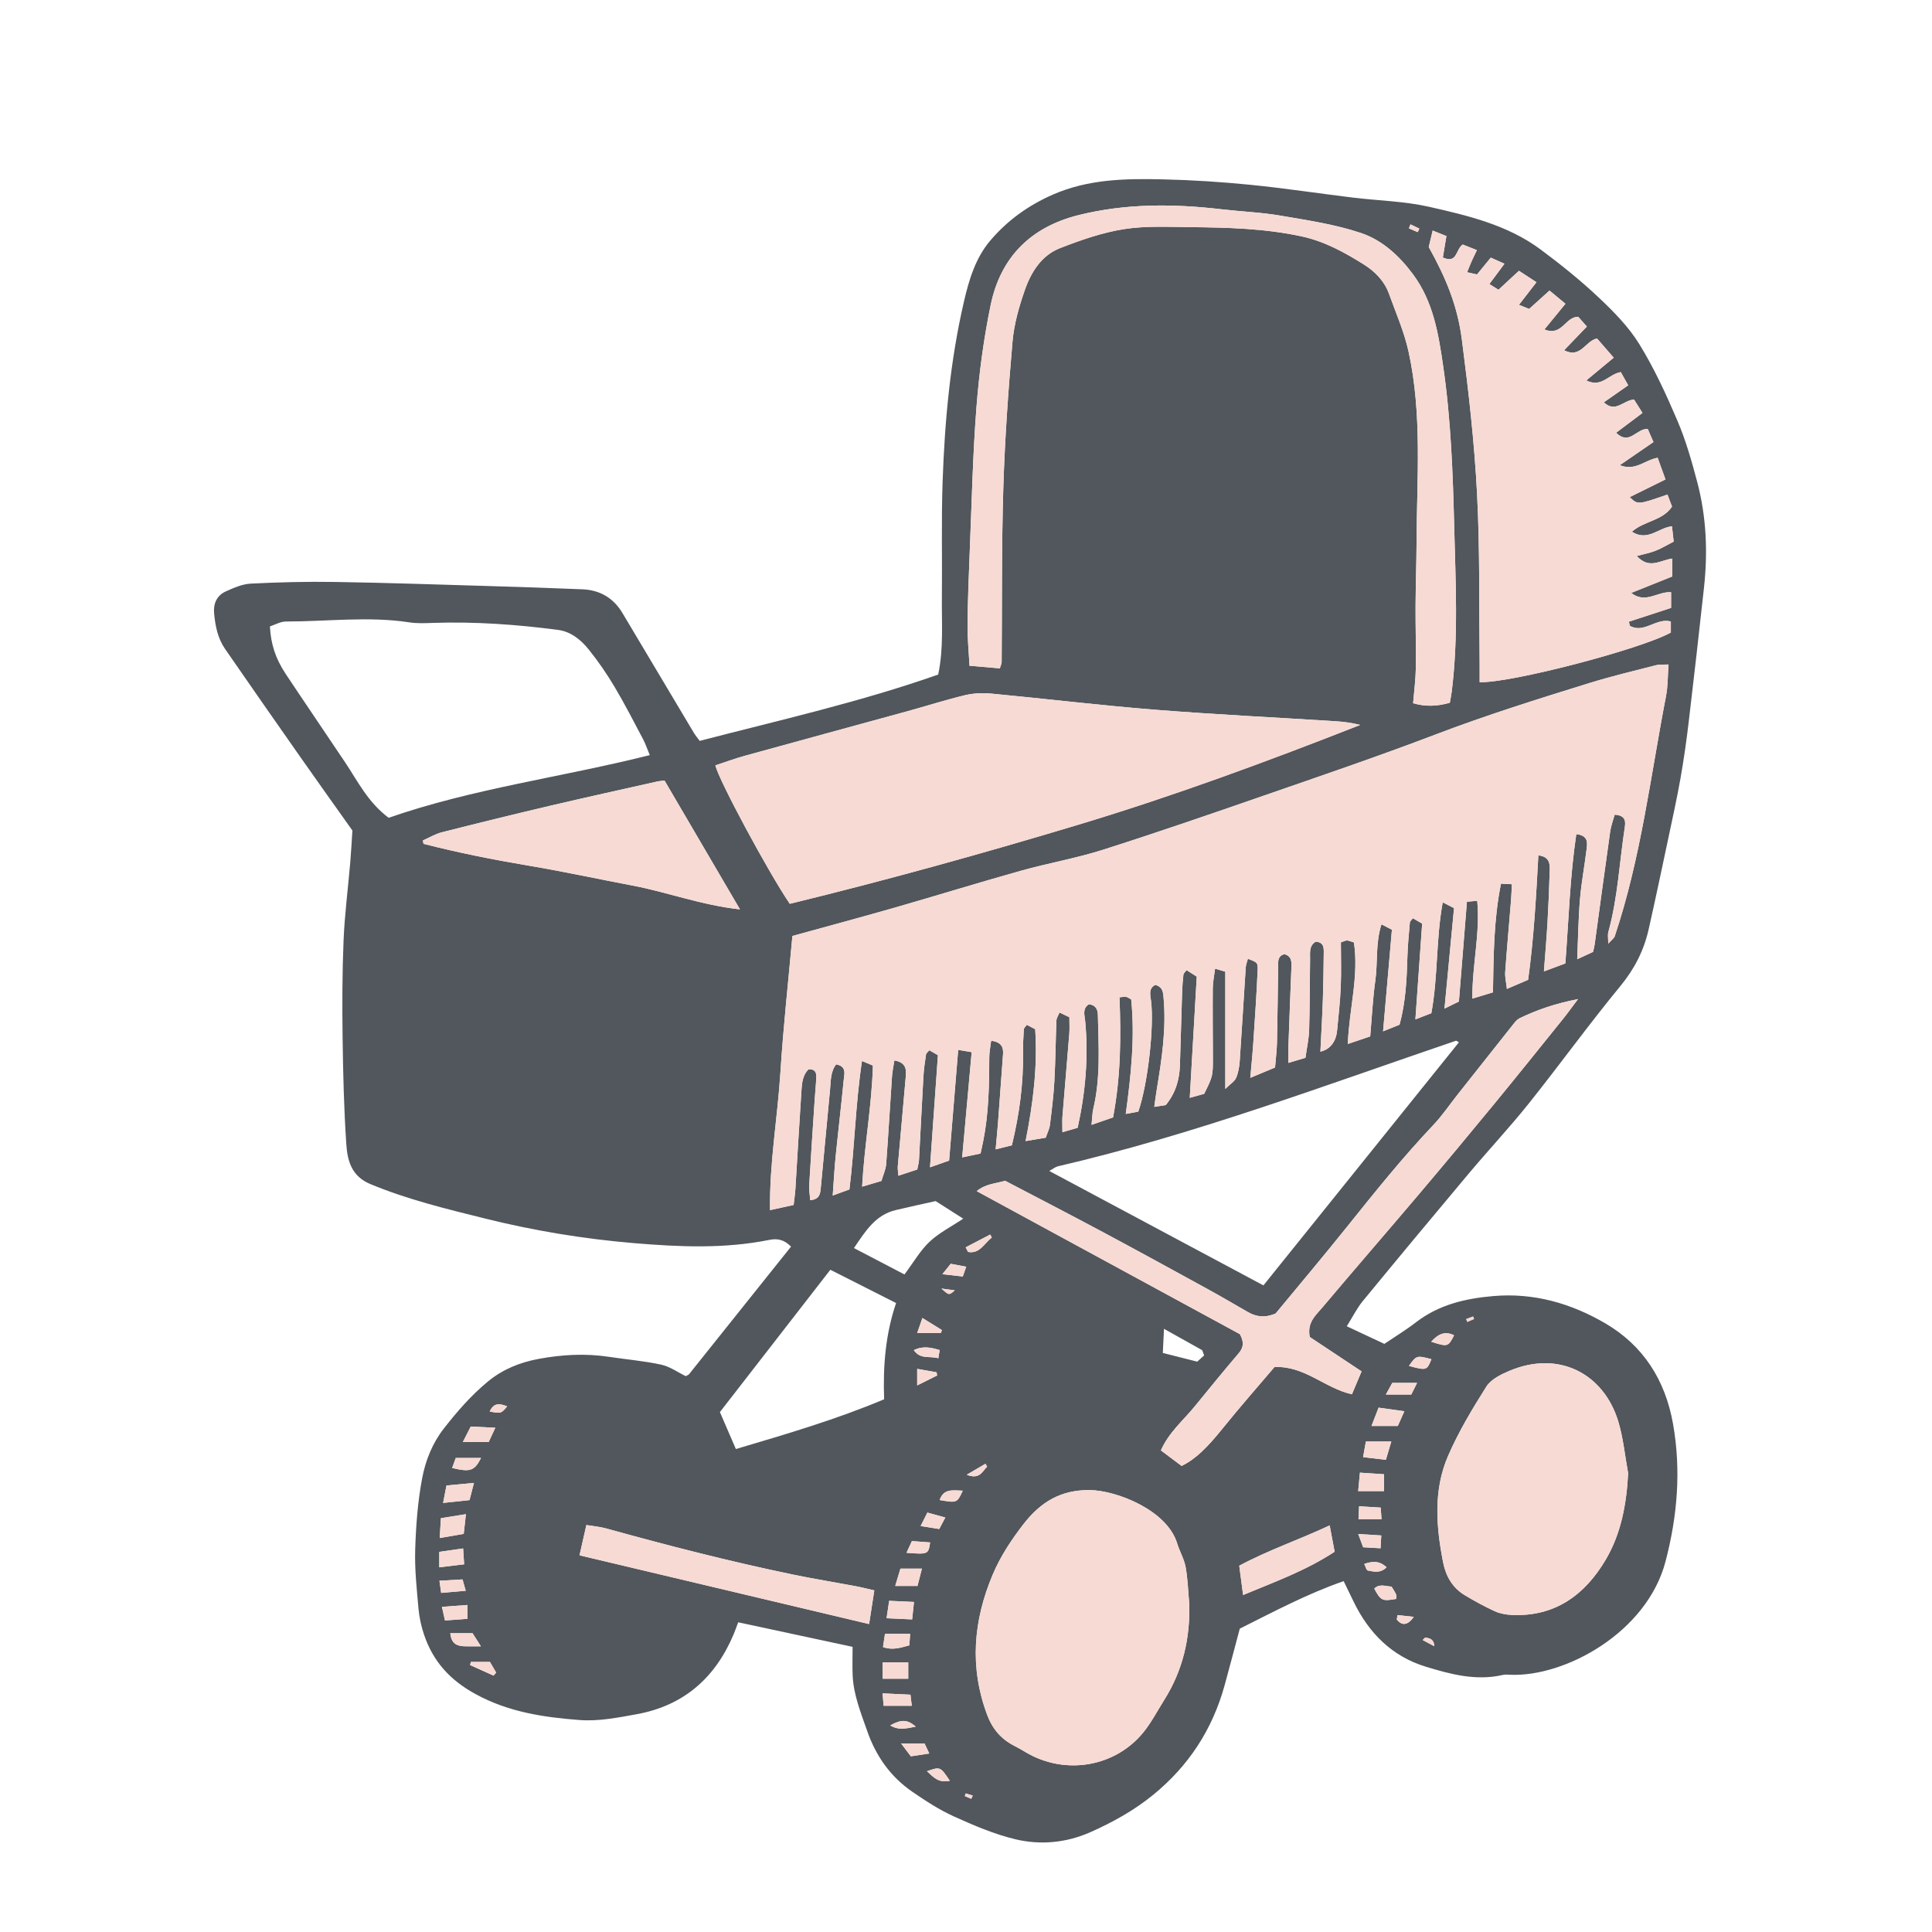 <svg version="1.1" id="svg" xmlns="http://www.w3.org/2000/svg" xmlns:xlink="http://www.w3.org/1999/xlink" x="0px" y="0px"
	 width="200px" height="200px" viewBox="0 0 200 200" enable-background="new 0 0 200 200" xml:space="preserve">
<path class="stroke" fill="#51575c"  fill-rule="evenodd" clip-rule="evenodd" d="M81.888,129.049c-0.754-0.768-1.46-0.855-2.253-0.695
	c-4.66,0.938-9.324,0.73-14.038,0.332c-5.193-0.438-10.3-1.282-15.333-2.532c-4.024-0.999-8.064-1.973-11.925-3.579
	c-1.981-0.823-2.378-2.461-2.492-4.166c-0.245-3.66-0.332-7.334-0.382-11.004c-0.045-3.349-0.038-6.704,0.101-10.05
	c0.112-2.692,0.462-5.373,0.691-8.061c0.096-1.127,0.153-2.258,0.224-3.319c-1.85-2.609-3.641-5.11-5.406-7.631
	c-2.604-3.715-5.202-7.436-7.779-11.17c-0.755-1.096-1.012-2.377-1.132-3.682c-0.094-1.017,0.286-1.852,1.214-2.271
	c0.823-0.371,1.716-0.763,2.594-0.807c2.913-0.145,5.834-0.218,8.749-0.17c5.292,0.083,10.582,0.266,15.873,0.422
	c3.238,0.097,6.477,0.203,9.713,0.339c1.795,0.076,3.195,0.896,4.124,2.448c2.467,4.127,4.921,8.264,7.387,12.393
	c0.187,0.312,0.426,0.594,0.612,0.849c8.335-2.162,16.651-4.032,24.692-6.866c0.569-2.698,0.352-5.344,0.381-7.976
	c0.044-3.998-0.065-8,0.075-11.994c0.219-6.266,0.787-12.502,2.207-18.632c0.528-2.28,1.201-4.53,2.738-6.335
	c1.759-2.065,3.899-3.616,6.44-4.735c3.698-1.628,7.55-1.679,11.43-1.591c3.02,0.069,6.044,0.265,9.051,0.564
	c3.542,0.353,7.065,0.893,10.6,1.323c2.624,0.32,5.304,0.369,7.867,0.947c4.049,0.915,8.151,1.882,11.578,4.43
	c2.075,1.543,4.103,3.172,5.983,4.943c1.559,1.467,3.117,3.045,4.229,4.851c1.549,2.511,2.794,5.229,3.955,7.951
	c0.863,2.024,1.47,4.171,2.036,6.305c0.952,3.585,1.109,7.249,0.706,10.93c-0.51,4.662-1.037,9.322-1.591,13.978
	c-0.23,1.933-0.503,3.86-0.842,5.776c-0.367,2.071-0.821,4.129-1.257,6.188c-0.67,3.16-1.334,6.321-2.046,9.472
	c-0.492,2.178-1.461,4.076-2.917,5.845c-3.258,3.96-6.263,8.126-9.464,12.135c-1.987,2.488-4.169,4.818-6.218,7.258
	c-3.684,4.388-7.347,8.793-10.984,13.219c-0.604,0.734-1.033,1.612-1.661,2.612c1.378,0.646,2.627,1.232,3.889,1.824
	c1.147-0.776,2.251-1.445,3.268-2.23c2.364-1.825,5.089-2.464,7.994-2.718c4.201-0.367,8.062,0.751,11.601,2.816
	c3.934,2.297,6.211,5.868,7.016,10.389c0.858,4.826,0.459,9.572-0.773,14.271c-1.927,7.346-10.382,11.953-16.047,11.725
	c-0.27-0.011-0.552-0.04-0.81,0.021c-2.757,0.633-5.392-0.071-7.969-0.86c-3.492-1.068-5.886-3.474-7.462-6.728
	c-0.327-0.674-0.653-1.348-1.03-2.124c-3.768,1.307-7.18,3.132-10.753,4.917c-0.513,1.917-1.028,3.896-1.572,5.869
	c-1.26,4.563-3.708,8.329-7.397,11.338c-1.995,1.628-4.21,2.847-6.522,3.872c-2.472,1.095-5.166,1.349-7.771,0.717
	c-2.181-0.527-4.293-1.432-6.348-2.363c-1.512-0.684-2.929-1.612-4.303-2.557c-2.251-1.548-3.759-3.696-4.655-6.273
	c-0.655-1.885-1.422-3.745-1.509-5.777c-0.039-0.901-0.006-1.808-0.006-2.942c-3.938-0.845-7.863-1.688-11.84-2.541
	c-0.203,0.534-0.322,0.88-0.464,1.217c-1.891,4.516-5.162,7.406-10.021,8.293c-1.958,0.357-3.987,0.759-5.943,0.607
	c-3.699-0.282-7.34-0.817-10.751-2.679c-2.661-1.45-4.41-3.387-5.344-6.159c-0.291-0.863-0.493-1.779-0.573-2.686
	c-0.181-2.039-0.407-4.092-0.342-6.13c0.077-2.479,0.263-4.98,0.727-7.409c0.349-1.826,1.055-3.603,2.261-5.144
	c1.37-1.749,2.805-3.403,4.529-4.827c1.559-1.287,3.34-1.995,5.269-2.351c2.397-0.446,4.82-0.585,7.252-0.216
	c1.809,0.274,3.642,0.424,5.425,0.812c0.907,0.198,1.728,0.796,2.545,1.192c0.165-0.095,0.283-0.129,0.345-0.205
	C74.837,137.872,78.34,133.487,81.888,129.049z M131.993,110.508c0.074-0.927,0.184-1.781,0.203-2.638
	c0.058-2.594,0.077-5.188,0.119-7.783c0.008-0.528-0.089-1.121,0.646-1.309c0.766,0.201,0.75,0.792,0.725,1.413
	c-0.113,2.754-0.215,5.509-0.314,8.265c-0.017,0.465-0.002,0.932-0.002,1.576c0.645-0.194,1.136-0.341,1.772-0.532
	c0.137-1,0.352-1.946,0.381-2.899c0.075-2.425,0.058-4.854,0.097-7.28c0.011-0.672-0.135-1.425,0.59-1.839
	c0.845,0.062,0.832,0.638,0.825,1.184c-0.022,1.623-0.038,3.246-0.094,4.867c-0.062,1.769-0.167,3.535-0.254,5.33
	c1-0.22,1.617-1.021,1.729-2.178c0.146-1.506,0.316-3.013,0.38-4.522c0.065-1.55,0.014-3.104,0.014-4.611
	c0.35-0.111,0.502-0.207,0.647-0.194c0.201,0.016,0.396,0.11,0.702,0.205c0.525,3.496-0.497,6.914-0.633,10.509
	c0.857-0.29,1.507-0.51,2.318-0.783c0.172-1.952,0.264-3.886,0.532-5.794c0.264-1.876,0-3.831,0.634-5.812
	c0.458,0.238,0.719,0.374,1.082,0.562c-0.301,3.467-0.599,6.886-0.916,10.519c0.703-0.282,1.228-0.493,1.706-0.686
	c0.649-2.392,0.744-4.707,0.813-7.029c0.035-1.185,0.151-2.368,0.254-3.549c0.012-0.136,0.177-0.26,0.312-0.445
	c0.329,0.19,0.583,0.337,0.961,0.555c-0.229,3.254-0.458,6.49-0.699,9.918c0.713-0.277,1.196-0.465,1.651-0.643
	c0.703-3.813,0.469-7.609,1.177-11.477c0.472,0.242,0.733,0.377,1.171,0.601c-0.319,3.358-0.639,6.722-0.988,10.402
	c0.673-0.332,1.066-0.524,1.493-0.734c0.28-3.483,0.551-6.862,0.83-10.33c0.352-0.032,0.638-0.058,1.068-0.096
	c0.316,3.382-0.531,6.62-0.507,10.126c0.793-0.241,1.425-0.435,2.134-0.65c0.063-3.804,0.077-7.516,0.83-11.25
	c0.415,0.021,0.703,0.035,1.128,0.057c-0.032,0.622-0.046,1.148-0.088,1.673c-0.201,2.476-0.425,4.947-0.603,7.425
	c-0.036,0.498,0.096,1.01,0.174,1.741c0.856-0.367,1.475-0.633,2.2-0.943c0.588-4.28,0.824-8.553,1.059-12.884
	c1.09,0.133,1.197,0.783,1.18,1.437c-0.05,1.836-0.13,3.672-0.234,5.504c-0.092,1.604-0.232,3.203-0.371,5.074
	c0.895-0.333,1.561-0.582,2.219-0.827c0.351-4.561,0.476-8.965,1.133-13.384c1.278,0.149,1.143,0.919,1.062,1.588
	c-0.208,1.717-0.535,3.423-0.68,5.145c-0.167,1.972-0.189,3.954-0.287,6.216c0.758-0.35,1.221-0.563,1.636-0.755
	c0.076-0.339,0.138-0.546,0.167-0.758c0.536-3.904,1.058-7.811,1.611-11.713c0.085-0.6,0.313-1.179,0.467-1.737
	c1.061,0.069,1.151,0.612,1.05,1.264c-0.56,3.629-0.722,7.318-1.708,10.882c-0.083,0.301-0.011,0.645-0.011,1.206
	c0.346-0.389,0.602-0.554,0.677-0.778c2.708-8.082,3.695-16.533,5.304-24.851c0.2-1.034,0.174-2.112,0.26-3.27
	c-0.55,0.025-0.932-0.02-1.279,0.07c-2.296,0.593-4.609,1.14-6.873,1.84c-5.366,1.66-10.723,3.337-15.98,5.343
	c-5.901,2.252-11.885,4.285-17.854,6.354c-5.51,1.91-11.024,3.814-16.582,5.58c-2.772,0.88-5.663,1.379-8.468,2.164
	c-4.368,1.224-8.703,2.568-13.064,3.819c-3.471,0.996-6.961,1.93-10.596,2.934c-0.418,4.654-0.94,9.376-1.24,14.112
	c-0.298,4.713-1.144,9.392-1.075,14.267c0.906-0.198,1.627-0.356,2.443-0.534c0.069-0.618,0.149-1.143,0.183-1.67
	c0.205-3.288,0.384-6.578,0.606-9.864c0.06-0.895,0.065-1.838,0.759-2.512c0.665-0.042,0.818,0.341,0.798,0.82
	c-0.033,0.756-0.113,1.51-0.163,2.265c-0.195,2.967-0.396,5.933-0.57,8.899c-0.03,0.505,0.065,1.015,0.106,1.566
	c1.004-0.09,1.038-0.7,1.093-1.296c0.318-3.389,0.635-6.776,0.958-10.165c0.085-0.89,0.032-1.821,0.627-2.596
	c1.134,0.2,0.843,1.026,0.781,1.661c-0.254,2.637-0.569,5.27-0.833,7.905c-0.126,1.255-0.19,2.516-0.3,4.011
	c0.771-0.281,1.248-0.455,1.73-0.632c0.549-4.446,0.622-8.816,1.301-13.298c0.51,0.213,0.815,0.341,1.13,0.474
	c-0.116,4.185-0.884,8.22-1.117,12.536c0.846-0.25,1.395-0.412,1.999-0.59c0.18-0.622,0.447-1.176,0.49-1.747
	c0.229-3.016,0.396-6.036,0.603-9.053c0.038-0.554,0.16-1.102,0.246-1.677c1.381,0.242,1.226,1.125,1.158,1.923
	c-0.258,3.016-0.541,6.029-0.804,9.044c-0.022,0.256,0.029,0.518,0.058,0.968c0.747-0.245,1.375-0.453,1.958-0.644
	c0.082-0.429,0.164-0.69,0.178-0.954c0.158-2.908,0.295-5.815,0.462-8.723c0.043-0.749,0.158-1.496,0.269-2.24
	c0.02-0.129,0.184-0.235,0.343-0.427c0.32,0.186,0.624,0.361,0.886,0.511c-0.272,3.852-0.536,7.593-0.819,11.606
	c0.831-0.293,1.359-0.479,1.978-0.695c0.316-3.858,0.623-7.606,0.939-11.461c0.512,0.086,0.854,0.145,1.395,0.235
	c-0.326,3.615-0.644,7.141-0.982,10.897c0.739-0.157,1.327-0.281,1.903-0.402c0.108-0.505,0.191-0.87,0.265-1.237
	c0.579-2.878,0.631-5.792,0.637-8.713c0.001-0.557,0.121-1.113,0.194-1.732c1.03,0.145,1.288,0.637,1.231,1.393
	c-0.177,2.37-0.343,4.741-0.521,7.111c-0.063,0.842-0.149,1.683-0.245,2.747c0.697-0.175,1.182-0.296,1.68-0.421
	c0.785-3.237,1.2-6.375,1.155-9.575c-0.011-0.81,0.034-1.62,0.081-2.428c0.007-0.13,0.162-0.251,0.312-0.469
	c0.323,0.168,0.621,0.325,0.868,0.455c0.25,3.904-0.209,7.636-0.997,11.582c0.863-0.146,1.465-0.247,2.087-0.352
	c0.174-0.513,0.382-0.906,0.434-1.319c0.187-1.498,0.375-3,0.458-4.506c0.117-2.103,0.131-4.209,0.214-6.313
	c0.01-0.24,0.179-0.475,0.319-0.822c0.389,0.186,0.694,0.331,1.021,0.488c0,0.62,0.037,1.161-0.006,1.695
	c-0.227,2.854-0.48,5.705-0.708,8.558c-0.039,0.496-0.005,0.997-0.005,1.652c0.681-0.2,1.13-0.331,1.578-0.462
	c0.814-3.697,1.127-7.337,0.781-11.024c-0.059-0.624-0.325-1.291,0.377-1.762c0.672,0.075,0.921,0.49,0.934,1.105
	c0.071,3.241,0.29,6.487-0.468,9.691c-0.113,0.479-0.112,0.983-0.187,1.688c0.942-0.325,1.587-0.548,2.227-0.769
	c0.796-4.196,0.835-8.311,0.664-12.434c0.38-0.029,0.544-0.075,0.692-0.045c0.149,0.03,0.283,0.136,0.521,0.26
	c0.396,3.894-0.007,7.797-0.562,11.858c0.586-0.106,0.973-0.177,1.295-0.235c0.987-2.812,1.658-8.798,1.321-11.466
	c-0.078-0.62-0.282-1.289,0.446-1.66c0.816,0.235,0.809,0.826,0.862,1.438c0.273,3.161-0.194,6.261-0.708,9.359
	c-0.094,0.564-0.165,1.134-0.265,1.835c0.56-0.088,0.915-0.144,1.19-0.188c1.03-1.255,1.42-2.637,1.466-4.134
	c0.078-2.535,0.147-5.071,0.23-7.607c0.019-0.59,0.065-1.18,0.133-1.767c0.015-0.133,0.17-0.249,0.326-0.461
	c0.312,0.198,0.602,0.383,1.053,0.67c-0.238,4.122-0.476,8.251-0.723,12.55c0.501-0.139,1.041-0.288,1.49-0.413
	c0.907-1.838,0.909-1.838,0.904-3.836c-0.006-2.366-0.032-4.733-0.012-7.1c0.005-0.628,0.144-1.255,0.239-2.025
	c0.49,0.146,0.812,0.243,1.057,0.315c0,3.994,0,7.861,0,12.138c0.542-0.535,0.965-0.783,1.12-1.146
	c0.229-0.535,0.333-1.147,0.373-1.734c0.225-3.232,0.409-6.469,0.623-9.703c0.02-0.297,0.145-0.587,0.225-0.893
	c0.954,0.372,1.043,0.376,1.008,1.178c-0.111,2.534-0.287,5.066-0.455,7.599c-0.072,1.09-0.187,2.179-0.307,3.55
	C130.472,111.143,131.197,110.839,131.993,110.508z M81.758,93.561c10.073-2.457,19.995-5.214,29.865-8.185
	c9.893-2.979,19.562-6.55,29.185-10.331c-0.88-0.226-1.731-0.331-2.587-0.386c-6.249-0.396-12.505-0.696-18.745-1.195
	c-5.642-0.451-11.266-1.135-16.903-1.666c-0.891-0.085-1.836-0.032-2.704,0.176c-1.985,0.478-3.933,1.104-5.902,1.645
	c-5.622,1.545-11.25,3.07-16.87,4.622c-1.031,0.285-2.037,0.66-3.044,0.99C74.415,80.774,79.498,90.223,81.758,93.561z
	 M147.903,25.571c1.74,3.124,2.966,6.014,3.425,9.548c0.688,5.295,1.294,10.616,1.574,15.945c0.305,5.819,0.199,11.659,0.269,17.49
	c0.009,0.689,0.001,1.38,0.001,2.06c3.1,0.135,16.687-3.402,19.793-5.138c0-0.359,0-0.762,0-1.141
	c-1.508-0.413-2.792,1.293-4.245,0.447c-0.033-0.142-0.065-0.284-0.098-0.426c1.449-0.473,2.897-0.946,4.369-1.428
	c0-0.588,0-1.091,0-1.621c-1.402-0.104-2.624,1.234-4.134,0.074c1.508-0.605,2.878-1.155,4.252-1.706c0-0.666,0-1.232,0-1.854
	c-1.222,0.16-2.384,1.16-3.668-0.265c0.781-0.213,1.392-0.323,1.956-0.55c0.633-0.255,1.224-0.614,1.861-0.942
	c-0.067-0.603-0.119-1.065-0.177-1.585c-1.394,0.145-2.502,1.609-4.152,0.564c1.302-1.143,3.17-1.118,4.159-2.603
	c-0.154-0.405-0.314-0.827-0.473-1.245c-3.077,1.068-3.077,1.068-3.907,0.264c1.198-0.592,2.373-1.174,3.702-1.83
	c-0.316-0.873-0.571-1.578-0.812-2.243c-1.359,0.241-2.279,1.405-3.922,0.771c1.318-0.906,2.362-1.623,3.489-2.398
	c-0.23-0.525-0.433-0.988-0.594-1.358c-1.198-0.038-1.895,1.753-3.272,0.396c0.93-0.7,1.802-1.354,2.73-2.052
	c-0.372-0.587-0.646-1.021-0.874-1.383c-1.111,0.061-1.913,1.429-3.129,0.287c0.872-0.61,1.648-1.153,2.523-1.765
	c-0.309-0.549-0.553-0.984-0.766-1.363c-1.259,0.199-1.983,1.667-3.569,0.859c1.004-0.834,1.87-1.553,2.836-2.354
	c-0.682-0.784-1.236-1.422-1.726-1.986c-1.225,0.245-1.664,2.107-3.413,1.218c0.859-0.893,1.584-1.646,2.362-2.455
	c-0.366-0.41-0.678-0.762-0.901-1.012c-1.353,0.005-1.66,2.058-3.495,1.312c0.766-0.936,1.42-1.733,2.176-2.657
	c-0.575-0.477-1.085-0.9-1.648-1.368c-0.758,0.684-1.394,1.258-2.107,1.901c-0.293-0.116-0.609-0.241-1.058-0.421
	c0.635-0.819,1.181-1.526,1.813-2.343c-0.668-0.436-1.233-0.804-1.812-1.182c-0.771,0.714-1.433,1.326-2.122,1.964
	c-0.35-0.221-0.601-0.38-0.941-0.594c0.532-0.715,1-1.344,1.563-2.1c-0.53-0.237-0.94-0.421-1.416-0.633
	c-0.511,0.624-0.946,1.155-1.426,1.741c-0.28-0.062-0.569-0.126-1.025-0.228c0.176-0.434,0.297-0.757,0.437-1.071
	c0.165-0.37,0.345-0.732,0.575-1.218c-0.624-0.247-1.096-0.434-1.465-0.58c-0.756,0.507-0.528,2.018-2.06,1.344
	c0.118-0.705,0.236-1.413,0.37-2.219c-0.465-0.187-0.887-0.357-1.421-0.572C148.153,24.527,148.031,25.039,147.903,25.571z
	 M40.235,84.659c8.694-3.032,17.896-4.192,27.031-6.489c-0.289-0.693-0.452-1.191-0.694-1.648c-0.962-1.812-1.896-3.645-2.945-5.407
	c-0.799-1.342-1.688-2.645-2.666-3.859c-0.812-1.011-1.845-1.872-3.198-2.05c-4.289-0.561-8.595-0.869-12.926-0.723
	c-0.81,0.027-1.636,0.069-2.43-0.053c-4.263-0.653-8.532-0.089-12.796-0.091c-0.578,0-1.155,0.343-1.669,0.506
	c0.095,1.834,0.577,3.328,1.639,4.928c2.03,3.061,4.106,6.09,6.146,9.145C37.041,80.884,38.087,83.051,40.235,84.659z
	 M123.104,165.924c-0.114-1.239-0.146-2.492-0.371-3.71c-0.155-0.839-0.62-1.612-0.872-2.438c-1.058-3.469-6.293-5.479-9.009-5.521
	c-3.017-0.048-5.125,1.231-6.893,3.513c-1.268,1.637-2.397,3.344-3.197,5.242c-2.007,4.762-2.417,9.594-0.567,14.524
	c0.543,1.449,1.45,2.508,2.817,3.198c0.385,0.196,0.76,0.413,1.13,0.635c4.117,2.467,9.365,1.556,12.284-2.117
	c0.799-1.007,1.4-2.172,2.089-3.265C122.456,172.909,123.234,169.535,123.104,165.924z M168.544,152.508
	c-0.332-1.794-0.499-3.638-1.026-5.372c-1.494-4.905-6.118-7.41-11.292-5.214c-0.868,0.368-1.882,0.867-2.352,1.609
	c-1.462,2.312-2.887,4.684-3.972,7.187c-1.535,3.539-1.238,7.283-0.518,10.987c0.28,1.435,0.959,2.651,2.239,3.423
	c1.009,0.607,2.049,1.175,3.118,1.667c0.524,0.24,1.141,0.353,1.723,0.381c4.502,0.223,7.62-2.084,9.771-5.74
	C167.82,158.741,168.381,155.692,168.544,152.508z M108.621,121.217c7.489,4.002,14.822,7.921,22.168,11.846
	c6.81-8.467,13.52-16.811,20.24-25.166c-0.143-0.071-0.255-0.178-0.323-0.154c-13.635,4.641-27.127,9.73-41.196,12.994
	C109.262,120.794,109.045,120.982,108.621,121.217z M103.503,69.189c0.104-0.345,0.187-0.493,0.188-0.642
	c0.05-5.992-0.014-11.987,0.169-17.975c0.155-5.074,0.515-10.146,0.954-15.205c0.156-1.806,0.675-3.615,1.274-5.337
	c0.648-1.861,1.729-3.598,3.651-4.346c2.139-0.833,4.356-1.609,6.609-1.964c2.269-0.358,4.625-0.229,6.941-0.207
	c3.837,0.037,7.665,0.138,11.451,0.956c2.381,0.515,4.441,1.653,6.444,2.908c1.139,0.713,2.124,1.7,2.601,3.027
	c0.711,1.975,1.57,3.923,2.02,5.959c1.437,6.508,0.865,13.126,0.837,19.71c-0.01,2.215-0.091,4.429-0.103,6.644
	c-0.011,2.158,0.06,4.316,0.026,6.473c-0.018,1.17-0.176,2.337-0.28,3.604c1.274,0.381,2.511,0.324,3.8-0.046
	c0.074-0.43,0.152-0.794,0.198-1.164c0.705-5.702,0.395-11.418,0.253-17.135c-0.136-5.508-0.34-11.007-1.129-16.469
	c-0.487-3.374-1.016-6.726-3.131-9.581c-1.422-1.919-3.192-3.543-5.383-4.277c-2.688-0.901-5.551-1.322-8.363-1.804
	c-2.007-0.343-4.06-0.418-6.087-0.655c-4.964-0.58-9.904-0.614-14.79,0.603c-4.93,1.229-8.069,4.345-9.096,9.292
	c-0.723,3.483-1.197,7.04-1.473,10.588c-0.385,4.955-0.491,9.931-0.696,14.898c-0.104,2.537-0.202,5.074-0.229,7.611
	c-0.015,1.378,0.125,2.757,0.202,4.262C101.535,69.02,102.524,69.104,103.503,69.189z M128.352,138.11
	c0.488,0.896,0.344,1.433-0.143,2.003c-1.541,1.807-3.041,3.648-4.543,5.489c-1.185,1.452-2.669,2.676-3.488,4.542
	c0.732,0.551,1.449,1.089,2.14,1.607c1.449-0.697,2.658-1.9,4.294-3.935c1.722-2.141,3.542-4.202,5.322-6.3
	c3.111-0.154,5.215,2.198,8.018,2.819c0.351-0.832,0.674-1.602,0.999-2.37c-1.926-1.278-3.712-2.464-5.364-3.56
	c-0.298-1.514,0.627-2.253,1.293-3.043c3.303-3.924,6.669-7.794,9.984-11.708c2.618-3.09,5.209-6.203,7.782-9.332
	c2.402-2.922,4.766-5.875,7.14-8.82c0.461-0.571,0.888-1.171,1.569-2.074c-2.371,0.459-4.229,1.109-6.02,1.966
	c-0.234,0.111-0.437,0.329-0.602,0.537c-1.951,2.451-3.892,4.909-5.834,7.366c-0.836,1.059-1.596,2.188-2.521,3.164
	c-3.164,3.34-6.037,6.918-8.909,10.505c-2.496,3.115-5.072,6.167-7.416,9.007c-1.249,0.524-2.107,0.293-2.94-0.188
	c-1.356-0.782-2.707-1.576-4.08-2.329c-3.598-1.973-7.195-3.947-10.813-5.883c-3.377-1.806-6.781-3.562-10.17-5.339
	c-1.004,0.299-2.027,0.313-2.938,1.073C110.363,128.336,119.458,133.277,128.352,138.11z M68.794,80.807
	c-0.371,0.042-0.533,0.045-0.688,0.08c-3.684,0.83-7.373,1.638-11.048,2.5c-3.78,0.89-7.552,1.816-11.316,2.771
	c-0.683,0.173-1.311,0.559-1.965,0.845c0.021,0.116,0.042,0.232,0.063,0.349c3.582,0.916,7.201,1.64,10.854,2.254
	c3.612,0.606,7.195,1.387,10.795,2.068c3.6,0.68,7.064,2.016,11.112,2.464C73.875,89.484,71.35,85.171,68.794,80.807z
	 M91.525,144.854c-0.128-3.454,0.146-6.755,1.238-9.965c-2.331-1.179-4.48-2.267-6.806-3.443
	c-3.816,4.917-7.546,9.724-11.433,14.731c0.504,1.166,1.07,2.477,1.653,3.827C81.464,148.44,86.572,146.938,91.525,144.854z
	 M59.991,161.005c10.077,2.393,19.921,4.729,29.978,7.117c0.194-1.254,0.361-2.334,0.539-3.483c-0.783-0.18-1.352-0.329-1.928-0.437
	c-2.174-0.407-4.359-0.759-6.524-1.209c-6.505-1.349-12.936-3.002-19.336-4.776c-0.64-0.177-1.315-0.229-2.018-0.345
	C60.453,158.966,60.254,159.846,59.991,161.005z M96.856,124.336c-1.395,0.313-2.765,0.605-4.127,0.93
	c-2.081,0.496-3.111,2.127-4.327,3.935c1.887,0.985,3.617,1.889,5.229,2.73c0.951-1.271,1.632-2.476,2.594-3.383
	c0.981-0.925,2.24-1.557,3.488-2.392C98.662,125.486,97.761,124.911,96.856,124.336z M137.647,157.91
	c-3.2,1.498-6.392,2.574-9.36,4.173c0.141,1.072,0.258,1.965,0.398,3.03c3.285-1.364,6.508-2.528,9.476-4.479
	C138,159.776,137.844,158.949,137.647,157.91z M124.65,140.314c-0.065-0.181-0.13-0.361-0.195-0.541
	c-1.235-0.691-2.471-1.383-3.96-2.215c-0.048,1.016-0.084,1.765-0.12,2.498c1.235,0.312,2.264,0.573,3.562,0.901
	C124.133,140.781,124.391,140.549,124.65,140.314z M91.369,172.083c0,0.652,0,1.109,0,1.698c0.927,0,1.752,0,2.652,0
	c0-0.64,0-1.145,0-1.698C93.117,172.083,92.33,172.083,91.369,172.083z M48.231,156.746c-1.056,0.172-1.768,0.285-2.588,0.418
	c-0.042,0.704-0.078,1.292-0.124,2.053c0.971-0.168,1.681-0.291,2.486-0.43C48.079,158.126,48.139,157.58,48.231,156.746z
	 M49.063,153.51c-1.151,0.109-1.967,0.187-2.843,0.27c-0.12,0.618-0.215,1.104-0.351,1.802c1.033-0.109,1.851-0.195,2.736-0.29
	C48.747,154.739,48.86,154.301,49.063,153.51z M143.277,152.615c-0.913-0.06-1.629-0.107-2.498-0.166
	c-0.065,0.69-0.116,1.234-0.179,1.908c0.999,0,1.807,0,2.676,0C143.277,153.76,143.277,153.297,143.277,152.615z M144.028,149.227
	c-1.016,0-1.783,0-2.634,0c-0.098,0.552-0.178,1.003-0.287,1.615c0.854,0.1,1.572,0.185,2.359,0.275
	C143.65,150.501,143.798,150,144.028,149.227z M141.976,147.617c1.017,0,1.806,0,2.723,0c0.194-0.435,0.399-0.896,0.68-1.526
	c-0.985-0.137-1.762-0.246-2.667-0.371C142.469,146.346,142.25,146.908,141.976,147.617z M94.426,167.64
	c0.067-0.646,0.123-1.172,0.188-1.806c-0.955-0.043-1.69-0.078-2.568-0.118c-0.098,0.655-0.177,1.192-0.268,1.803
	C92.695,167.561,93.387,167.593,94.426,167.64z M95.437,162.382c-0.886,0-1.502,0-2.225,0c-0.167,0.555-0.324,1.08-0.538,1.792
	c0.897,0,1.555,0,2.306,0C95.121,163.622,95.248,163.125,95.437,162.382z M45.473,162.248c0.937-0.114,1.669-0.202,2.575-0.312
	c-0.038-0.581-0.068-1.06-0.106-1.642c-0.948,0.136-1.676,0.24-2.468,0.354C45.473,161.17,45.473,161.578,45.473,162.248z
	 M50.586,149.28c0.18-0.386,0.388-0.833,0.689-1.479c-1-0.051-1.731-0.088-2.543-0.128c-0.26,0.512-0.493,0.968-0.818,1.607
	C48.843,149.28,49.564,149.28,50.586,149.28z M91.408,170.503c0.973,0.354,1.809,0.072,2.726-0.179
	c0.026-0.373,0.05-0.719,0.083-1.189c-0.904,0-1.718,0-2.605,0C91.542,169.596,91.483,169.997,91.408,170.503z M94.248,175.433
	c-1.032-0.05-1.911-0.091-2.884-0.136c0.042,0.504,0.067,0.806,0.108,1.285c0.983,0,1.896,0,2.916,0
	C94.336,176.161,94.306,175.913,94.248,175.433z M48.4,166.146c-0.983,0.072-1.741,0.128-2.652,0.196
	c0.13,0.579,0.214,0.954,0.316,1.408c0.847-0.062,1.57-0.115,2.336-0.171C48.4,167.097,48.4,166.748,48.4,166.146z M46.614,169.071
	c0.115,1.148,0.754,1.333,1.512,1.352c0.451,0.009,0.902,0.002,1.654,0.002c-0.424-0.666-0.666-1.047-0.86-1.354
	C48.07,169.071,47.386,169.071,46.614,169.071z M49.797,150.93c-0.975,0-1.763,0-2.616,0c-0.129,0.355-0.25,0.688-0.375,1.031
	C48.664,152.409,49.105,152.284,49.797,150.93z M144.128,143.156c-0.188,0.344-0.376,0.685-0.662,1.205c0.989,0,1.763,0,2.627,0
	c0.161-0.323,0.342-0.686,0.601-1.205C145.809,143.156,145.084,143.156,144.128,143.156z M48.211,164.675
	c-0.137-0.486-0.226-0.806-0.329-1.174c-0.823,0.048-1.547,0.088-2.391,0.136c0.069,0.483,0.115,0.806,0.179,1.259
	C46.546,164.82,47.311,164.754,48.211,164.675z M140.631,157.279c0.845,0,1.559,0,2.384,0c-0.032-0.464-0.056-0.798-0.084-1.213
	c-0.766-0.048-1.44-0.088-2.239-0.137C140.669,156.441,140.651,156.825,140.631,157.279z M140.602,158.801
	c0.245,0.655,0.363,0.975,0.511,1.371c0.595,0.035,1.146,0.067,1.803,0.105c0.028-0.507,0.046-0.841,0.073-1.327
	C142.238,158.904,141.585,158.862,140.602,158.801z M144.056,164.245c-0.649-0.04-1.263-0.323-1.791,0.208
	c0.673,1.253,0.823,1.321,2.271,1.065c0-0.151,0.048-0.327-0.01-0.455C144.398,164.781,144.218,164.521,144.056,164.245z
	 M93.84,160.745c2.237,0.172,2.267,0.16,2.446-1.073c-0.626-0.046-1.243-0.091-1.886-0.139
	C94.206,159.952,94.059,160.271,93.84,160.745z M97.39,138c0.04-0.102,0.08-0.205,0.12-0.308c-0.619-0.384-1.237-0.768-2.023-1.256
	c-0.209,0.603-0.346,1-0.542,1.563C95.896,138,96.643,138,97.39,138z M95.706,180.481c-0.847,0-1.513,0-2.423,0
	c0.424,0.562,0.698,0.925,1.007,1.332c0.623-0.094,1.176-0.179,1.908-0.291C95.974,181.052,95.846,180.779,95.706,180.481z
	 M96.003,156.582c-0.242,0.48-0.438,0.869-0.701,1.393c0.77,0.124,1.332,0.213,1.926,0.307c0.214-0.403,0.385-0.726,0.629-1.187
	C97.216,156.918,96.666,156.765,96.003,156.582z M145.854,141.399c1.822,0.487,1.862,0.475,2.326-0.697
	C146.663,140.296,146.622,140.308,145.854,141.399z M97.136,140.607c0.064-0.389,0.097-0.585,0.14-0.849
	c-0.888-0.256-1.708-0.465-2.676,0.008C95.29,140.763,96.216,140.337,97.136,140.607z M99.666,154.315
	c-1.056-0.041-1.987-0.227-2.392,0.968C99.07,155.594,99.07,155.594,99.666,154.315z M51.094,173.459
	c0.089-0.105,0.177-0.211,0.266-0.317c-0.239-0.41-0.479-0.819-0.642-1.099c-0.799,0-1.387,0-1.976,0
	c-0.025,0.107-0.051,0.214-0.076,0.322C49.476,172.73,50.285,173.096,51.094,173.459z M148.159,138.895
	c1.706,0.55,1.761,0.531,2.364-0.664C149.603,137.768,148.897,138.074,148.159,138.895z M97.556,131.903
	c0.849,0.097,1.472,0.168,2.112,0.24c0.137-0.389,0.22-0.624,0.355-1.011c-0.617-0.118-1.113-0.212-1.604-0.306
	C98.153,131.158,97.958,131.402,97.556,131.903z M94.947,141.706c0,0.565,0,1.019,0,1.711c0.817-0.407,1.441-0.719,2.066-1.03
	c-0.02-0.109-0.04-0.219-0.06-0.328C96.343,141.951,95.731,141.843,94.947,141.706z M99.966,129.124
	c0.082,0.158,0.164,0.317,0.246,0.476c1.195,0.234,1.688-0.896,2.458-1.49c-0.054-0.104-0.107-0.208-0.161-0.312
	C101.662,128.24,100.814,128.683,99.966,129.124z M98.325,184.345c-0.988-1.47-0.988-1.47-2.365-0.988
	C96.628,183.97,97.155,184.604,98.325,184.345z M141.227,161.902c0.145,0.282,0.221,0.646,0.365,0.675
	c0.638,0.128,1.324,0.303,1.942-0.334C142.815,161.567,142.106,161.59,141.227,161.902z M50.696,146.123
	c1.182,0.209,1.182,0.209,1.805-0.536C51.718,145.271,51.112,145.194,50.696,146.123z M94.803,178.74
	c-0.863-0.741-1.481-0.777-2.644-0.127C93.059,179.165,93.905,178.908,94.803,178.74z M144.672,167.193
	c-0.026,0.153-0.052,0.306-0.078,0.458c0.545,0.666,1.125,0.623,1.761-0.275C145.794,167.315,145.233,167.254,144.672,167.193z
	 M102.186,151.826c-0.057-0.099-0.113-0.197-0.17-0.296c-0.58,0.341-1.16,0.68-1.939,1.136
	C101.423,153.193,101.689,152.309,102.186,151.826z M97.459,133.389c0.784,0.714,0.784,0.714,1.38,0.187
	C98.294,133.501,97.876,133.445,97.459,133.389z M148.476,170.415c-0.031-0.76-0.495-0.812-0.906-0.9
	c-0.052-0.011-0.133,0.114-0.293,0.261C147.65,169.975,147.988,170.154,148.476,170.415z M146.012,23.228
	c-0.055,0.137-0.11,0.274-0.165,0.411c0.306,0.131,0.612,0.262,0.919,0.393c0.054-0.122,0.108-0.245,0.162-0.367
	C146.622,23.519,146.317,23.373,146.012,23.228z M100.542,186.214c0.052-0.114,0.104-0.227,0.156-0.339
	c-0.244-0.074-0.488-0.146-0.732-0.221c-0.028,0.093-0.057,0.186-0.085,0.277C100.102,186.026,100.322,186.12,100.542,186.214z
	 M152.597,136.541c-0.035-0.086-0.069-0.172-0.104-0.258c-0.238,0.089-0.475,0.178-0.713,0.267c0.038,0.098,0.075,0.194,0.113,0.292
	C152.127,136.741,152.362,136.641,152.597,136.541z"/>
<path fill-rule="evenodd" clip-rule="evenodd" fill="#f7dad4" class="fill" d="M131.993,110.508c-0.795,0.331-1.521,0.635-2.565,1.07
	c0.12-1.371,0.234-2.46,0.307-3.55c0.167-2.532,0.344-5.064,0.455-7.599c0.035-0.802-0.054-0.806-1.008-1.178
	c-0.08,0.306-0.205,0.596-0.225,0.893c-0.214,3.234-0.398,6.471-0.623,9.703c-0.041,0.587-0.145,1.199-0.373,1.734
	c-0.155,0.362-0.578,0.61-1.12,1.146c0-4.276,0-8.144,0-12.138c-0.246-0.072-0.567-0.169-1.057-0.315
	c-0.095,0.771-0.234,1.397-0.239,2.025c-0.02,2.366,0.006,4.733,0.012,7.1c0.005,1.998,0.003,1.998-0.904,3.836
	c-0.449,0.125-0.989,0.274-1.49,0.413c0.247-4.299,0.485-8.428,0.723-12.55c-0.451-0.287-0.741-0.472-1.053-0.67
	c-0.156,0.212-0.311,0.328-0.326,0.461c-0.068,0.587-0.114,1.177-0.133,1.767c-0.083,2.536-0.152,5.072-0.23,7.607
	c-0.046,1.497-0.436,2.879-1.466,4.134c-0.275,0.044-0.63,0.1-1.19,0.188c0.101-0.701,0.171-1.271,0.265-1.835
	c0.514-3.099,0.981-6.198,0.708-9.359c-0.053-0.611-0.046-1.202-0.862-1.438c-0.728,0.371-0.524,1.04-0.446,1.66
	c0.337,2.668-0.333,8.654-1.321,11.466c-0.322,0.059-0.709,0.129-1.295,0.235c0.555-4.062,0.958-7.965,0.562-11.858
	c-0.238-0.124-0.373-0.229-0.521-0.26c-0.148-0.03-0.312,0.016-0.692,0.045c0.171,4.123,0.132,8.237-0.664,12.434
	c-0.639,0.221-1.284,0.443-2.227,0.769c0.075-0.705,0.074-1.21,0.187-1.688c0.758-3.204,0.54-6.45,0.468-9.691
	c-0.013-0.615-0.262-1.03-0.934-1.105c-0.702,0.471-0.436,1.138-0.377,1.762c0.346,3.688,0.033,7.327-0.781,11.024
	c-0.447,0.131-0.896,0.262-1.578,0.462c0-0.655-0.034-1.156,0.005-1.652c0.229-2.853,0.481-5.704,0.708-8.558
	c0.042-0.534,0.006-1.075,0.006-1.695c-0.328-0.157-0.632-0.303-1.021-0.488c-0.14,0.348-0.309,0.582-0.319,0.822
	c-0.083,2.104-0.097,4.211-0.214,6.313c-0.083,1.506-0.272,3.008-0.458,4.506c-0.051,0.413-0.26,0.807-0.434,1.319
	c-0.622,0.104-1.224,0.206-2.087,0.352c0.788-3.946,1.246-7.678,0.997-11.582c-0.247-0.13-0.545-0.287-0.868-0.455
	c-0.15,0.218-0.304,0.339-0.312,0.469c-0.047,0.808-0.092,1.618-0.081,2.428c0.045,3.2-0.37,6.338-1.155,9.575
	c-0.498,0.125-0.983,0.246-1.68,0.421c0.095-1.064,0.181-1.905,0.245-2.747c0.178-2.37,0.344-4.741,0.521-7.111
	c0.057-0.756-0.201-1.248-1.231-1.393c-0.073,0.619-0.192,1.176-0.194,1.732c-0.006,2.921-0.058,5.835-0.637,8.713
	c-0.074,0.367-0.157,0.732-0.265,1.237c-0.577,0.121-1.165,0.245-1.903,0.402c0.338-3.757,0.656-7.282,0.982-10.897
	c-0.541-0.091-0.883-0.149-1.395-0.235c-0.316,3.854-0.623,7.603-0.939,11.461c-0.618,0.217-1.146,0.402-1.978,0.695
	c0.283-4.014,0.547-7.755,0.819-11.606c-0.262-0.149-0.565-0.325-0.886-0.511c-0.159,0.191-0.323,0.298-0.343,0.427
	c-0.111,0.744-0.226,1.491-0.269,2.24c-0.167,2.907-0.305,5.814-0.462,8.723c-0.014,0.264-0.096,0.525-0.178,0.954
	c-0.583,0.19-1.21,0.398-1.958,0.644c-0.029-0.45-0.08-0.712-0.058-0.968c0.264-3.015,0.546-6.028,0.804-9.044
	c0.068-0.798,0.224-1.681-1.158-1.923c-0.086,0.575-0.208,1.123-0.246,1.677c-0.207,3.017-0.374,6.037-0.603,9.053
	c-0.043,0.571-0.31,1.125-0.49,1.747c-0.604,0.178-1.153,0.34-1.999,0.59c0.233-4.316,1.001-8.352,1.117-12.536
	c-0.315-0.133-0.62-0.261-1.13-0.474c-0.68,4.481-0.752,8.852-1.301,13.298c-0.482,0.177-0.959,0.351-1.73,0.632
	c0.109-1.495,0.173-2.756,0.3-4.011c0.265-2.636,0.58-5.269,0.833-7.905c0.062-0.635,0.353-1.461-0.781-1.661
	c-0.595,0.774-0.542,1.706-0.627,2.596c-0.323,3.389-0.639,6.776-0.958,10.165c-0.056,0.596-0.089,1.206-1.093,1.296
	c-0.041-0.552-0.136-1.062-0.106-1.566c0.173-2.967,0.375-5.933,0.57-8.899c0.05-0.755,0.13-1.509,0.163-2.265
	c0.02-0.479-0.133-0.862-0.798-0.82c-0.694,0.674-0.699,1.617-0.759,2.512c-0.222,3.286-0.401,6.576-0.606,9.864
	c-0.033,0.527-0.114,1.052-0.183,1.67c-0.815,0.178-1.537,0.336-2.443,0.534c-0.068-4.875,0.777-9.554,1.075-14.267
	c0.3-4.736,0.822-9.458,1.24-14.112c3.635-1.004,7.125-1.938,10.596-2.934c4.361-1.251,8.696-2.596,13.064-3.819
	c2.805-0.785,5.696-1.284,8.468-2.164c5.558-1.766,11.072-3.67,16.582-5.58c5.968-2.069,11.953-4.103,17.854-6.354
	c5.257-2.006,10.614-3.683,15.98-5.343c2.264-0.7,4.577-1.247,6.873-1.84c0.348-0.09,0.729-0.045,1.279-0.07
	c-0.086,1.157-0.06,2.235-0.26,3.27c-1.609,8.317-2.596,16.769-5.304,24.851c-0.075,0.225-0.331,0.39-0.677,0.778
	c0-0.562-0.072-0.905,0.011-1.206c0.985-3.563,1.148-7.253,1.708-10.882c0.101-0.651,0.011-1.194-1.05-1.264
	c-0.154,0.559-0.381,1.138-0.467,1.737c-0.553,3.902-1.076,7.809-1.611,11.713c-0.029,0.212-0.091,0.419-0.167,0.758
	c-0.415,0.191-0.878,0.405-1.636,0.755c0.097-2.262,0.12-4.244,0.287-6.216c0.145-1.722,0.471-3.428,0.68-5.145
	c0.081-0.669,0.216-1.438-1.062-1.588c-0.658,4.419-0.783,8.823-1.133,13.384c-0.658,0.245-1.324,0.494-2.219,0.827
	c0.139-1.871,0.279-3.471,0.371-5.074c0.104-1.832,0.185-3.668,0.234-5.504c0.018-0.653-0.09-1.304-1.18-1.437
	c-0.235,4.331-0.471,8.604-1.059,12.884c-0.725,0.311-1.344,0.576-2.2,0.943c-0.079-0.731-0.21-1.243-0.174-1.741
	c0.177-2.478,0.401-4.949,0.603-7.425c0.042-0.524,0.057-1.051,0.088-1.673c-0.425-0.021-0.713-0.036-1.128-0.057
	c-0.753,3.734-0.767,7.446-0.83,11.25c-0.708,0.216-1.341,0.409-2.134,0.65c-0.024-3.506,0.823-6.744,0.507-10.126
	c-0.431,0.038-0.717,0.063-1.068,0.096c-0.279,3.468-0.55,6.847-0.83,10.33c-0.427,0.21-0.819,0.402-1.493,0.734
	c0.349-3.681,0.669-7.044,0.988-10.402c-0.438-0.224-0.699-0.358-1.171-0.601c-0.708,3.867-0.474,7.663-1.177,11.477
	c-0.456,0.178-0.938,0.365-1.651,0.643c0.242-3.428,0.47-6.664,0.699-9.918c-0.378-0.218-0.632-0.364-0.961-0.555
	c-0.135,0.186-0.3,0.31-0.312,0.445c-0.103,1.181-0.219,2.364-0.254,3.549c-0.069,2.322-0.164,4.638-0.813,7.029
	c-0.479,0.192-1.003,0.403-1.706,0.686c0.316-3.633,0.614-7.052,0.916-10.519c-0.363-0.188-0.624-0.323-1.082-0.562
	c-0.634,1.98-0.37,3.936-0.634,5.812c-0.268,1.908-0.36,3.842-0.532,5.794c-0.811,0.273-1.46,0.493-2.318,0.783
	c0.136-3.595,1.158-7.013,0.633-10.509c-0.305-0.095-0.5-0.189-0.702-0.205c-0.145-0.013-0.297,0.083-0.647,0.194
	c0,1.508,0.051,3.062-0.014,4.611c-0.064,1.51-0.234,3.017-0.38,4.522c-0.112,1.157-0.729,1.958-1.729,2.178
	c0.087-1.795,0.192-3.562,0.254-5.33c0.057-1.621,0.072-3.244,0.094-4.867c0.007-0.546,0.021-1.121-0.825-1.184
	c-0.726,0.414-0.58,1.167-0.59,1.839c-0.04,2.426-0.022,4.855-0.097,7.28c-0.029,0.953-0.244,1.899-0.381,2.899
	c-0.637,0.191-1.127,0.338-1.772,0.532c0-0.645-0.015-1.111,0.002-1.576c0.099-2.756,0.201-5.511,0.314-8.265
	c0.025-0.621,0.041-1.212-0.725-1.413c-0.735,0.188-0.637,0.78-0.646,1.309c-0.042,2.595-0.061,5.189-0.119,7.783
	C132.176,108.727,132.066,109.581,131.993,110.508z"/>
<path fill-rule="evenodd" clip-rule="evenodd" fill="#f7dad4" class="fill" d="M81.758,93.561c-2.26-3.338-7.343-12.786-7.704-14.33
	c1.007-0.33,2.013-0.705,3.044-0.99c5.62-1.552,11.248-3.077,16.87-4.622c1.969-0.541,3.917-1.167,5.902-1.645
	c0.867-0.208,1.813-0.261,2.704-0.176c5.637,0.531,11.261,1.215,16.903,1.666c6.24,0.499,12.497,0.8,18.745,1.195
	c0.855,0.055,1.707,0.16,2.587,0.386c-9.624,3.781-19.292,7.353-29.185,10.331C101.752,88.347,91.831,91.104,81.758,93.561z"/>
<path fill-rule="evenodd" clip-rule="evenodd" fill="#f7dad4" class="fill" d="M147.903,25.571c0.127-0.532,0.25-1.044,0.408-1.702
	c0.534,0.215,0.956,0.386,1.421,0.572c-0.134,0.806-0.252,1.514-0.37,2.219c1.531,0.674,1.304-0.837,2.06-1.344
	c0.369,0.146,0.841,0.333,1.465,0.58c-0.229,0.485-0.41,0.848-0.575,1.218c-0.14,0.314-0.261,0.638-0.437,1.071
	c0.456,0.102,0.745,0.165,1.025,0.228c0.479-0.586,0.915-1.117,1.426-1.741c0.476,0.212,0.886,0.396,1.416,0.633
	c-0.563,0.756-1.031,1.385-1.563,2.1c0.34,0.214,0.591,0.373,0.941,0.594c0.689-0.638,1.351-1.25,2.122-1.964
	c0.579,0.378,1.144,0.746,1.812,1.182c-0.632,0.816-1.178,1.523-1.813,2.343c0.449,0.18,0.765,0.305,1.058,0.421
	c0.713-0.644,1.349-1.218,2.107-1.901c0.563,0.468,1.074,0.892,1.648,1.368c-0.755,0.924-1.41,1.722-2.176,2.657
	c1.835,0.746,2.143-1.307,3.495-1.312c0.223,0.25,0.536,0.602,0.901,1.012c-0.778,0.809-1.503,1.562-2.362,2.455
	c1.749,0.89,2.188-0.973,3.413-1.218c0.49,0.564,1.044,1.202,1.726,1.986c-0.966,0.802-1.832,1.521-2.836,2.354
	c1.586,0.808,2.311-0.66,3.569-0.859c0.213,0.379,0.458,0.814,0.766,1.363c-0.875,0.611-1.652,1.154-2.523,1.765
	c1.216,1.142,2.018-0.227,3.129-0.287c0.229,0.361,0.502,0.796,0.874,1.383c-0.928,0.697-1.8,1.352-2.73,2.052
	c1.377,1.356,2.074-0.435,3.272-0.396c0.161,0.37,0.364,0.833,0.594,1.358c-1.127,0.775-2.171,1.492-3.489,2.398
	c1.643,0.635,2.563-0.529,3.922-0.771c0.24,0.665,0.495,1.37,0.812,2.243c-1.329,0.656-2.504,1.238-3.702,1.83
	c0.83,0.805,0.83,0.805,3.907-0.264c0.159,0.418,0.319,0.84,0.473,1.245c-0.989,1.484-2.857,1.46-4.159,2.603
	c1.65,1.045,2.758-0.42,4.152-0.564c0.058,0.52,0.109,0.982,0.177,1.585c-0.637,0.328-1.228,0.688-1.861,0.942
	c-0.564,0.227-1.175,0.337-1.956,0.55c1.285,1.425,2.446,0.425,3.668,0.265c0,0.622,0,1.188,0,1.854
	c-1.374,0.551-2.744,1.101-4.252,1.706c1.511,1.16,2.732-0.178,4.134-0.074c0,0.53,0,1.033,0,1.621
	c-1.472,0.481-2.92,0.955-4.369,1.428c0.032,0.142,0.065,0.284,0.098,0.426c1.452,0.846,2.736-0.86,4.245-0.447
	c0,0.379,0,0.781,0,1.141c-3.106,1.735-16.693,5.272-19.793,5.138c0-0.68,0.007-1.37-0.001-2.06
	c-0.07-5.831,0.036-11.671-0.269-17.49c-0.279-5.329-0.886-10.65-1.574-15.945C150.869,31.585,149.644,28.695,147.903,25.571z"/>
<path fill-rule="evenodd" clip-rule="evenodd" fill="#f7dad4" class="fill" d="M123.104,165.924c0.131,3.611-0.648,6.985-2.589,10.061
	c-0.689,1.093-1.29,2.258-2.089,3.265c-2.919,3.673-8.167,4.584-12.284,2.117c-0.37-0.222-0.745-0.438-1.13-0.635
	c-1.367-0.69-2.274-1.749-2.817-3.198c-1.85-4.931-1.44-9.763,0.567-14.524c0.8-1.898,1.93-3.605,3.197-5.242
	c1.768-2.281,3.876-3.561,6.893-3.513c2.716,0.043,7.952,2.053,9.009,5.521c0.252,0.826,0.717,1.6,0.872,2.438
	C122.958,163.432,122.989,164.685,123.104,165.924z"/>
<path fill-rule="evenodd" clip-rule="evenodd" fill="#f7dad4" class="fill" d="M168.544,152.508c-0.163,3.185-0.724,6.233-2.308,8.928
	c-2.151,3.656-5.269,5.963-9.771,5.74c-0.582-0.028-1.199-0.141-1.723-0.381c-1.069-0.492-2.109-1.06-3.118-1.667
	c-1.28-0.771-1.959-1.988-2.239-3.423c-0.721-3.704-1.017-7.448,0.518-10.987c1.085-2.503,2.51-4.875,3.972-7.187
	c0.469-0.742,1.484-1.241,2.352-1.609c5.174-2.196,9.798,0.309,11.292,5.214C168.045,148.87,168.212,150.714,168.544,152.508z"/>
<path fill-rule="evenodd" clip-rule="evenodd" fill="#f7dad4" class="fill" d="M103.503,69.189c-0.979-0.085-1.968-0.17-3.142-0.271
	c-0.077-1.505-0.216-2.884-0.202-4.262c0.027-2.537,0.125-5.074,0.229-7.611c0.205-4.968,0.311-9.943,0.696-14.898
	c0.276-3.548,0.75-7.104,1.473-10.588c1.026-4.947,4.166-8.063,9.096-9.292c4.886-1.217,9.826-1.183,14.79-0.603
	c2.027,0.237,4.08,0.312,6.087,0.655c2.812,0.481,5.675,0.902,8.363,1.804c2.19,0.734,3.961,2.358,5.383,4.277
	c2.115,2.855,2.644,6.207,3.131,9.581c0.789,5.462,0.993,10.961,1.129,16.469c0.142,5.717,0.452,11.433-0.253,17.135
	c-0.046,0.37-0.124,0.734-0.198,1.164c-1.29,0.37-2.526,0.427-3.8,0.046c0.104-1.267,0.262-2.434,0.28-3.604
	c0.033-2.156-0.037-4.314-0.026-6.473c0.012-2.215,0.093-4.429,0.103-6.644c0.027-6.584,0.6-13.202-0.837-19.71
	c-0.45-2.036-1.309-3.984-2.02-5.959c-0.477-1.327-1.462-2.314-2.601-3.027c-2.003-1.255-4.063-2.394-6.444-2.908
	c-3.786-0.818-7.614-0.919-11.451-0.956c-2.316-0.021-4.672-0.151-6.941,0.207c-2.253,0.354-4.47,1.131-6.609,1.964
	c-1.921,0.748-3.003,2.484-3.651,4.346c-0.599,1.722-1.118,3.531-1.274,5.337c-0.439,5.059-0.798,10.131-0.954,15.205
	c-0.183,5.987-0.119,11.982-0.169,17.975C103.689,68.696,103.606,68.845,103.503,69.189z"/>
<path fill-rule="evenodd" clip-rule="evenodd" fill="#f7dad4" class="fill" d="M128.352,138.11c-8.894-4.833-17.988-9.774-27.241-14.802
	c0.911-0.76,1.934-0.774,2.938-1.073c3.39,1.777,6.793,3.533,10.17,5.339c3.618,1.936,7.215,3.91,10.813,5.883
	c1.373,0.753,2.724,1.547,4.08,2.329c0.833,0.481,1.692,0.713,2.94,0.188c2.344-2.84,4.92-5.892,7.416-9.007
	c2.872-3.587,5.745-7.165,8.909-10.505c0.924-0.976,1.684-2.105,2.521-3.164c1.942-2.457,3.884-4.915,5.834-7.366
	c0.166-0.208,0.368-0.426,0.602-0.537c1.791-0.856,3.649-1.507,6.02-1.966c-0.681,0.903-1.108,1.503-1.569,2.074
	c-2.374,2.945-4.738,5.898-7.14,8.82c-2.573,3.129-5.165,6.242-7.782,9.332c-3.314,3.914-6.681,7.784-9.984,11.708
	c-0.666,0.79-1.591,1.529-1.293,3.043c1.652,1.096,3.438,2.281,5.364,3.56c-0.325,0.769-0.648,1.538-0.999,2.37
	c-2.802-0.621-4.907-2.974-8.018-2.819c-1.779,2.098-3.6,4.159-5.322,6.3c-1.636,2.034-2.846,3.237-4.294,3.935
	c-0.69-0.519-1.408-1.057-2.14-1.607c0.819-1.866,2.304-3.09,3.488-4.542c1.502-1.841,3.002-3.683,4.543-5.489
	C128.695,139.543,128.84,139.006,128.352,138.11z"/>
<path fill-rule="evenodd" clip-rule="evenodd" fill="#f7dad4" class="fill" d="M68.794,80.807c2.556,4.364,5.081,8.678,7.807,13.331
	c-4.048-0.448-7.512-1.784-11.112-2.464c-3.6-0.682-7.183-1.462-10.795-2.068c-3.653-0.614-7.272-1.338-10.854-2.254
	c-0.021-0.116-0.042-0.232-0.063-0.349c0.654-0.286,1.282-0.672,1.965-0.845c3.764-0.955,7.536-1.882,11.316-2.771
	c3.675-0.862,7.364-1.67,11.048-2.5C68.262,80.852,68.424,80.849,68.794,80.807z"/>
<path fill-rule="evenodd" clip-rule="evenodd" fill="#f7dad4" class="fill" d="M59.991,161.005c0.263-1.159,0.461-2.039,0.71-3.133
	c0.703,0.116,1.378,0.168,2.018,0.345c6.4,1.774,12.832,3.428,19.336,4.776c2.165,0.45,4.35,0.802,6.524,1.209
	c0.576,0.107,1.146,0.257,1.928,0.437c-0.177,1.149-0.345,2.229-0.539,3.483C79.913,165.734,70.068,163.397,59.991,161.005z"/>
<path fill-rule="evenodd" clip-rule="evenodd" fill="#f7dad4" class="fill" d="M137.647,157.91c0.196,1.039,0.353,1.866,0.514,2.724
	c-2.968,1.951-6.19,3.115-9.476,4.479c-0.14-1.065-0.257-1.958-0.398-3.03C131.256,160.484,134.448,159.408,137.647,157.91z"/>
<path fill-rule="evenodd" clip-rule="evenodd" fill="#f7dad4" class="fill" d="M91.369,172.083c0.961,0,1.749,0,2.652,0c0,0.554,0,1.059,0,1.698
	c-0.899,0-1.725,0-2.652,0C91.369,173.192,91.369,172.735,91.369,172.083z"/>
<path fill-rule="evenodd" clip-rule="evenodd" fill="#f7dad4" class="fill" d="M48.231,156.746c-0.093,0.834-0.153,1.38-0.226,2.041
	c-0.805,0.139-1.515,0.262-2.486,0.43c0.046-0.761,0.081-1.349,0.124-2.053C46.463,157.031,47.176,156.918,48.231,156.746z"/>
<path fill-rule="evenodd" clip-rule="evenodd" fill="#f7dad4" class="fill" d="M49.063,153.51c-0.203,0.791-0.316,1.229-0.458,1.781
	c-0.885,0.095-1.704,0.181-2.736,0.29c0.136-0.698,0.231-1.184,0.351-1.802C47.096,153.696,47.912,153.619,49.063,153.51z"/>
<path fill-rule="evenodd" clip-rule="evenodd" fill="#f7dad4" class="fill" d="M143.277,152.615c0,0.682,0,1.145,0,1.742
	c-0.869,0-1.678,0-2.676,0c0.063-0.674,0.114-1.218,0.179-1.908C141.648,152.508,142.365,152.556,143.277,152.615z"/>
<path fill-rule="evenodd" clip-rule="evenodd" fill="#f7dad4" class="fill" d="M144.028,149.227c-0.23,0.773-0.378,1.274-0.562,1.891
	c-0.787-0.091-1.505-0.176-2.359-0.275c0.108-0.612,0.188-1.063,0.287-1.615C142.245,149.227,143.013,149.227,144.028,149.227z"/>
<path fill-rule="evenodd" clip-rule="evenodd" fill="#f7dad4" class="fill" d="M141.976,147.617c0.274-0.709,0.494-1.271,0.736-1.897
	c0.905,0.125,1.682,0.234,2.667,0.371c-0.281,0.631-0.486,1.092-0.68,1.526C143.782,147.617,142.992,147.617,141.976,147.617z"/>
<path fill-rule="evenodd" clip-rule="evenodd" fill="#f7dad4" class="fill" d="M94.426,167.64c-1.04-0.047-1.731-0.079-2.647-0.121
	c0.091-0.61,0.17-1.147,0.268-1.803c0.878,0.04,1.614,0.075,2.568,0.118C94.549,166.468,94.494,166.993,94.426,167.64z"/>
<path fill-rule="evenodd" clip-rule="evenodd" fill="#f7dad4" class="fill" d="M95.437,162.382c-0.189,0.743-0.316,1.24-0.457,1.792
	c-0.75,0-1.409,0-2.306,0c0.213-0.712,0.371-1.237,0.538-1.792C93.935,162.382,94.551,162.382,95.437,162.382z"/>
<path fill-rule="evenodd" clip-rule="evenodd" fill="#f7dad4" class="fill" d="M45.473,162.248c0-0.67,0-1.078,0-1.599
	c0.792-0.114,1.52-0.219,2.468-0.354c0.038,0.582,0.069,1.061,0.106,1.642C47.143,162.046,46.41,162.134,45.473,162.248z"/>
<path fill-rule="evenodd" clip-rule="evenodd" fill="#f7dad4" class="fill" d="M50.586,149.28c-1.021,0-1.743,0-2.672,0
	c0.325-0.64,0.558-1.096,0.818-1.607c0.812,0.04,1.543,0.077,2.543,0.128C50.974,148.447,50.766,148.895,50.586,149.28z"/>
<path fill-rule="evenodd" clip-rule="evenodd" fill="#f7dad4" class="fill" d="M91.408,170.503c0.075-0.506,0.134-0.907,0.203-1.368
	c0.887,0,1.702,0,2.605,0c-0.033,0.471-0.057,0.816-0.083,1.189C93.217,170.575,92.381,170.857,91.408,170.503z"/>
<path fill-rule="evenodd" clip-rule="evenodd" fill="#f7dad4" class="fill" d="M94.248,175.433c0.059,0.48,0.089,0.729,0.14,1.149
	c-1.02,0-1.932,0-2.916,0c-0.041-0.479-0.065-0.781-0.108-1.285C92.336,175.342,93.216,175.383,94.248,175.433z"/>
<path fill-rule="evenodd" clip-rule="evenodd" fill="#f7dad4" class="fill" d="M48.4,166.146c0,0.603,0,0.951,0,1.434
	c-0.766,0.056-1.489,0.109-2.336,0.171c-0.102-0.454-0.186-0.829-0.316-1.408C46.659,166.273,47.417,166.218,48.4,166.146z"/>
<path fill-rule="evenodd" clip-rule="evenodd" fill="#f7dad4" class="fill" d="M46.614,169.071c0.772,0,1.456,0,2.306,0
	c0.195,0.307,0.437,0.688,0.86,1.354c-0.752,0-1.204,0.007-1.654-0.002C47.368,170.404,46.729,170.22,46.614,169.071z"/>
<path fill-rule="evenodd" clip-rule="evenodd" fill="#f7dad4" class="fill" d="M49.797,150.93c-0.691,1.354-1.133,1.479-2.991,1.031
	c0.125-0.343,0.246-0.676,0.375-1.031C48.034,150.93,48.822,150.93,49.797,150.93z"/>
<path fill-rule="evenodd" clip-rule="evenodd" fill="#f7dad4" class="fill" d="M144.128,143.156c0.957,0,1.681,0,2.567,0
	c-0.259,0.52-0.44,0.882-0.601,1.205c-0.864,0-1.638,0-2.627,0C143.752,143.841,143.939,143.5,144.128,143.156z"/>
<path fill-rule="evenodd" clip-rule="evenodd" fill="#f7dad4" class="fill" d="M48.211,164.675c-0.901,0.079-1.665,0.146-2.541,0.221
	c-0.064-0.453-0.11-0.775-0.179-1.259c0.843-0.048,1.567-0.088,2.391-0.136C47.985,163.869,48.075,164.188,48.211,164.675z"/>
<path fill-rule="evenodd" clip-rule="evenodd" fill="#f7dad4" class="fill" d="M140.631,157.279c0.02-0.454,0.038-0.838,0.061-1.35
	c0.799,0.049,1.473,0.089,2.239,0.137c0.029,0.415,0.052,0.749,0.084,1.213C142.19,157.279,141.476,157.279,140.631,157.279z"/>
<path fill-rule="evenodd" clip-rule="evenodd" fill="#f7dad4" class="fill" d="M140.602,158.801c0.983,0.062,1.636,0.104,2.387,0.149
	c-0.027,0.486-0.045,0.82-0.073,1.327c-0.656-0.038-1.208-0.07-1.803-0.105C140.965,159.775,140.846,159.456,140.602,158.801z"/>
<path fill-rule="evenodd" clip-rule="evenodd" fill="#f7dad4" class="fill" d="M144.056,164.245c0.163,0.276,0.342,0.536,0.47,0.818
	c0.058,0.128,0.01,0.304,0.01,0.455c-1.447,0.256-1.597,0.188-2.271-1.065C142.793,163.922,143.406,164.205,144.056,164.245z"/>
<path fill-rule="evenodd" clip-rule="evenodd" fill="#f7dad4" class="fill" d="M93.84,160.745c0.219-0.474,0.366-0.793,0.56-1.212
	c0.644,0.048,1.26,0.093,1.886,0.139C96.107,160.905,96.077,160.917,93.84,160.745z"/>
<path fill-rule="evenodd" clip-rule="evenodd" fill="#f7dad4" class="fill" d="M97.39,138c-0.747,0-1.493,0-2.445,0
	c0.196-0.563,0.333-0.961,0.542-1.563c0.786,0.488,1.405,0.872,2.023,1.256C97.47,137.795,97.43,137.898,97.39,138z"/>
<path fill-rule="evenodd" clip-rule="evenodd" fill="#f7dad4" class="fill" d="M95.706,180.481c0.14,0.298,0.269,0.57,0.491,1.041
	c-0.731,0.112-1.285,0.197-1.908,0.291c-0.309-0.407-0.583-0.771-1.007-1.332C94.193,180.481,94.859,180.481,95.706,180.481z"/>
<path fill-rule="evenodd" clip-rule="evenodd" fill="#f7dad4" class="fill" d="M96.003,156.582c0.663,0.183,1.212,0.336,1.855,0.513
	c-0.244,0.461-0.415,0.783-0.629,1.187c-0.594-0.094-1.156-0.183-1.926-0.307C95.566,157.451,95.762,157.062,96.003,156.582z"/>
<path fill-rule="evenodd" clip-rule="evenodd" fill="#f7dad4" class="fill" d="M145.854,141.399c0.767-1.092,0.809-1.104,2.326-0.697
	C147.716,141.874,147.677,141.887,145.854,141.399z"/>
<path fill-rule="evenodd" clip-rule="evenodd" fill="#f7dad4" class="fill" d="M97.136,140.607c-0.92-0.271-1.847,0.155-2.536-0.841
	c0.967-0.473,1.788-0.264,2.676-0.008C97.233,140.022,97.201,140.219,97.136,140.607z"/>
<path fill-rule="evenodd" clip-rule="evenodd" fill="#f7dad4" class="fill" d="M99.666,154.315c-0.596,1.278-0.596,1.278-2.392,0.968
	C97.679,154.089,98.61,154.274,99.666,154.315z"/>
<path fill-rule="evenodd" clip-rule="evenodd" fill="#f7dad4" class="fill" d="M51.094,173.459c-0.809-0.363-1.618-0.729-2.427-1.094
	c0.025-0.108,0.051-0.215,0.076-0.322c0.588,0,1.177,0,1.976,0c0.163,0.279,0.402,0.688,0.642,1.099
	C51.271,173.248,51.183,173.354,51.094,173.459z"/>
<path fill-rule="evenodd" clip-rule="evenodd" fill="#f7dad4" class="fill" d="M148.159,138.895c0.738-0.82,1.444-1.127,2.364-0.664
	C149.919,139.426,149.864,139.444,148.159,138.895z"/>
<path fill-rule="evenodd" clip-rule="evenodd" fill="#f7dad4" class="fill" d="M97.556,131.903c0.402-0.501,0.597-0.745,0.863-1.076
	c0.491,0.094,0.988,0.188,1.604,0.306c-0.136,0.387-0.219,0.622-0.355,1.011C99.027,132.071,98.404,132,97.556,131.903z"/>
<path fill-rule="evenodd" clip-rule="evenodd" fill="#f7dad4" class="fill" d="M94.947,141.706c0.784,0.137,1.396,0.245,2.006,0.353
	c0.02,0.109,0.04,0.219,0.06,0.328c-0.625,0.312-1.249,0.623-2.066,1.03C94.947,142.725,94.947,142.271,94.947,141.706z"/>
<path fill-rule="evenodd" clip-rule="evenodd" fill="#f7dad4" class="fill" d="M99.966,129.124c0.848-0.441,1.695-0.884,2.542-1.326
	c0.054,0.104,0.107,0.208,0.161,0.312c-0.77,0.594-1.263,1.725-2.458,1.49C100.13,129.441,100.048,129.282,99.966,129.124z"/>
<path fill-rule="evenodd" clip-rule="evenodd" fill="#f7dad4" class="fill" d="M98.325,184.345c-1.169,0.26-1.697-0.375-2.365-0.988
	C97.337,182.875,97.337,182.875,98.325,184.345z"/>
<path fill-rule="evenodd" clip-rule="evenodd" fill="#f7dad4" class="fill" d="M141.227,161.902c0.879-0.312,1.588-0.335,2.307,0.341
	c-0.618,0.637-1.304,0.462-1.942,0.334C141.448,162.548,141.371,162.185,141.227,161.902z"/>
<path fill-rule="evenodd" clip-rule="evenodd" fill="#f7dad4" class="fill" d="M50.696,146.123c0.416-0.929,1.022-0.852,1.805-0.536
	C51.878,146.332,51.878,146.332,50.696,146.123z"/>
<path fill-rule="evenodd" clip-rule="evenodd" fill="#f7dad4" class="fill" d="M94.803,178.74c-0.898,0.168-1.744,0.425-2.644-0.127
	C93.321,177.963,93.939,177.999,94.803,178.74z"/>
<path fill-rule="evenodd" clip-rule="evenodd" fill="#f7dad4" class="fill" d="M144.672,167.193c0.561,0.061,1.122,0.122,1.683,0.183
	c-0.637,0.898-1.216,0.941-1.761,0.275C144.62,167.499,144.646,167.347,144.672,167.193z"/>
<path fill-rule="evenodd" clip-rule="evenodd" fill="#f7dad4" class="fill" d="M102.186,151.826c-0.497,0.482-0.762,1.367-2.109,0.84
	c0.779-0.456,1.359-0.795,1.939-1.136C102.072,151.629,102.129,151.728,102.186,151.826z"/>
<path fill-rule="evenodd" clip-rule="evenodd" fill="#f7dad4" class="fill" d="M97.459,133.389c0.417,0.057,0.835,0.112,1.38,0.187
	C98.243,134.103,98.243,134.103,97.459,133.389z"/>
<path fill-rule="evenodd" clip-rule="evenodd" fill="#f7dad4" class="fill" d="M148.476,170.415c-0.488-0.261-0.825-0.44-1.199-0.64
	c0.16-0.146,0.241-0.271,0.293-0.261C147.98,169.603,148.444,169.655,148.476,170.415z"/>
<path fill-rule="evenodd" clip-rule="evenodd" fill="#f7dad4" class="fill" d="M146.012,23.228c0.305,0.146,0.61,0.291,0.916,0.437
	c-0.054,0.122-0.108,0.245-0.162,0.367c-0.307-0.131-0.613-0.262-0.919-0.393C145.902,23.502,145.957,23.364,146.012,23.228z"/>
<path fill-rule="evenodd" clip-rule="evenodd" fill="#f7dad4" class="fill" d="M100.542,186.214c-0.22-0.094-0.44-0.188-0.661-0.282
	c0.028-0.092,0.057-0.185,0.085-0.277c0.244,0.074,0.488,0.146,0.732,0.221C100.646,185.987,100.594,186.1,100.542,186.214z"/>
<path fill-rule="evenodd" clip-rule="evenodd" fill="#f7dad4" class="fill" d="M152.597,136.541c-0.235,0.1-0.469,0.2-0.704,0.301
	c-0.038-0.098-0.076-0.194-0.113-0.292c0.238-0.089,0.475-0.178,0.713-0.267C152.527,136.369,152.562,136.455,152.597,136.541z"/>
</svg>
